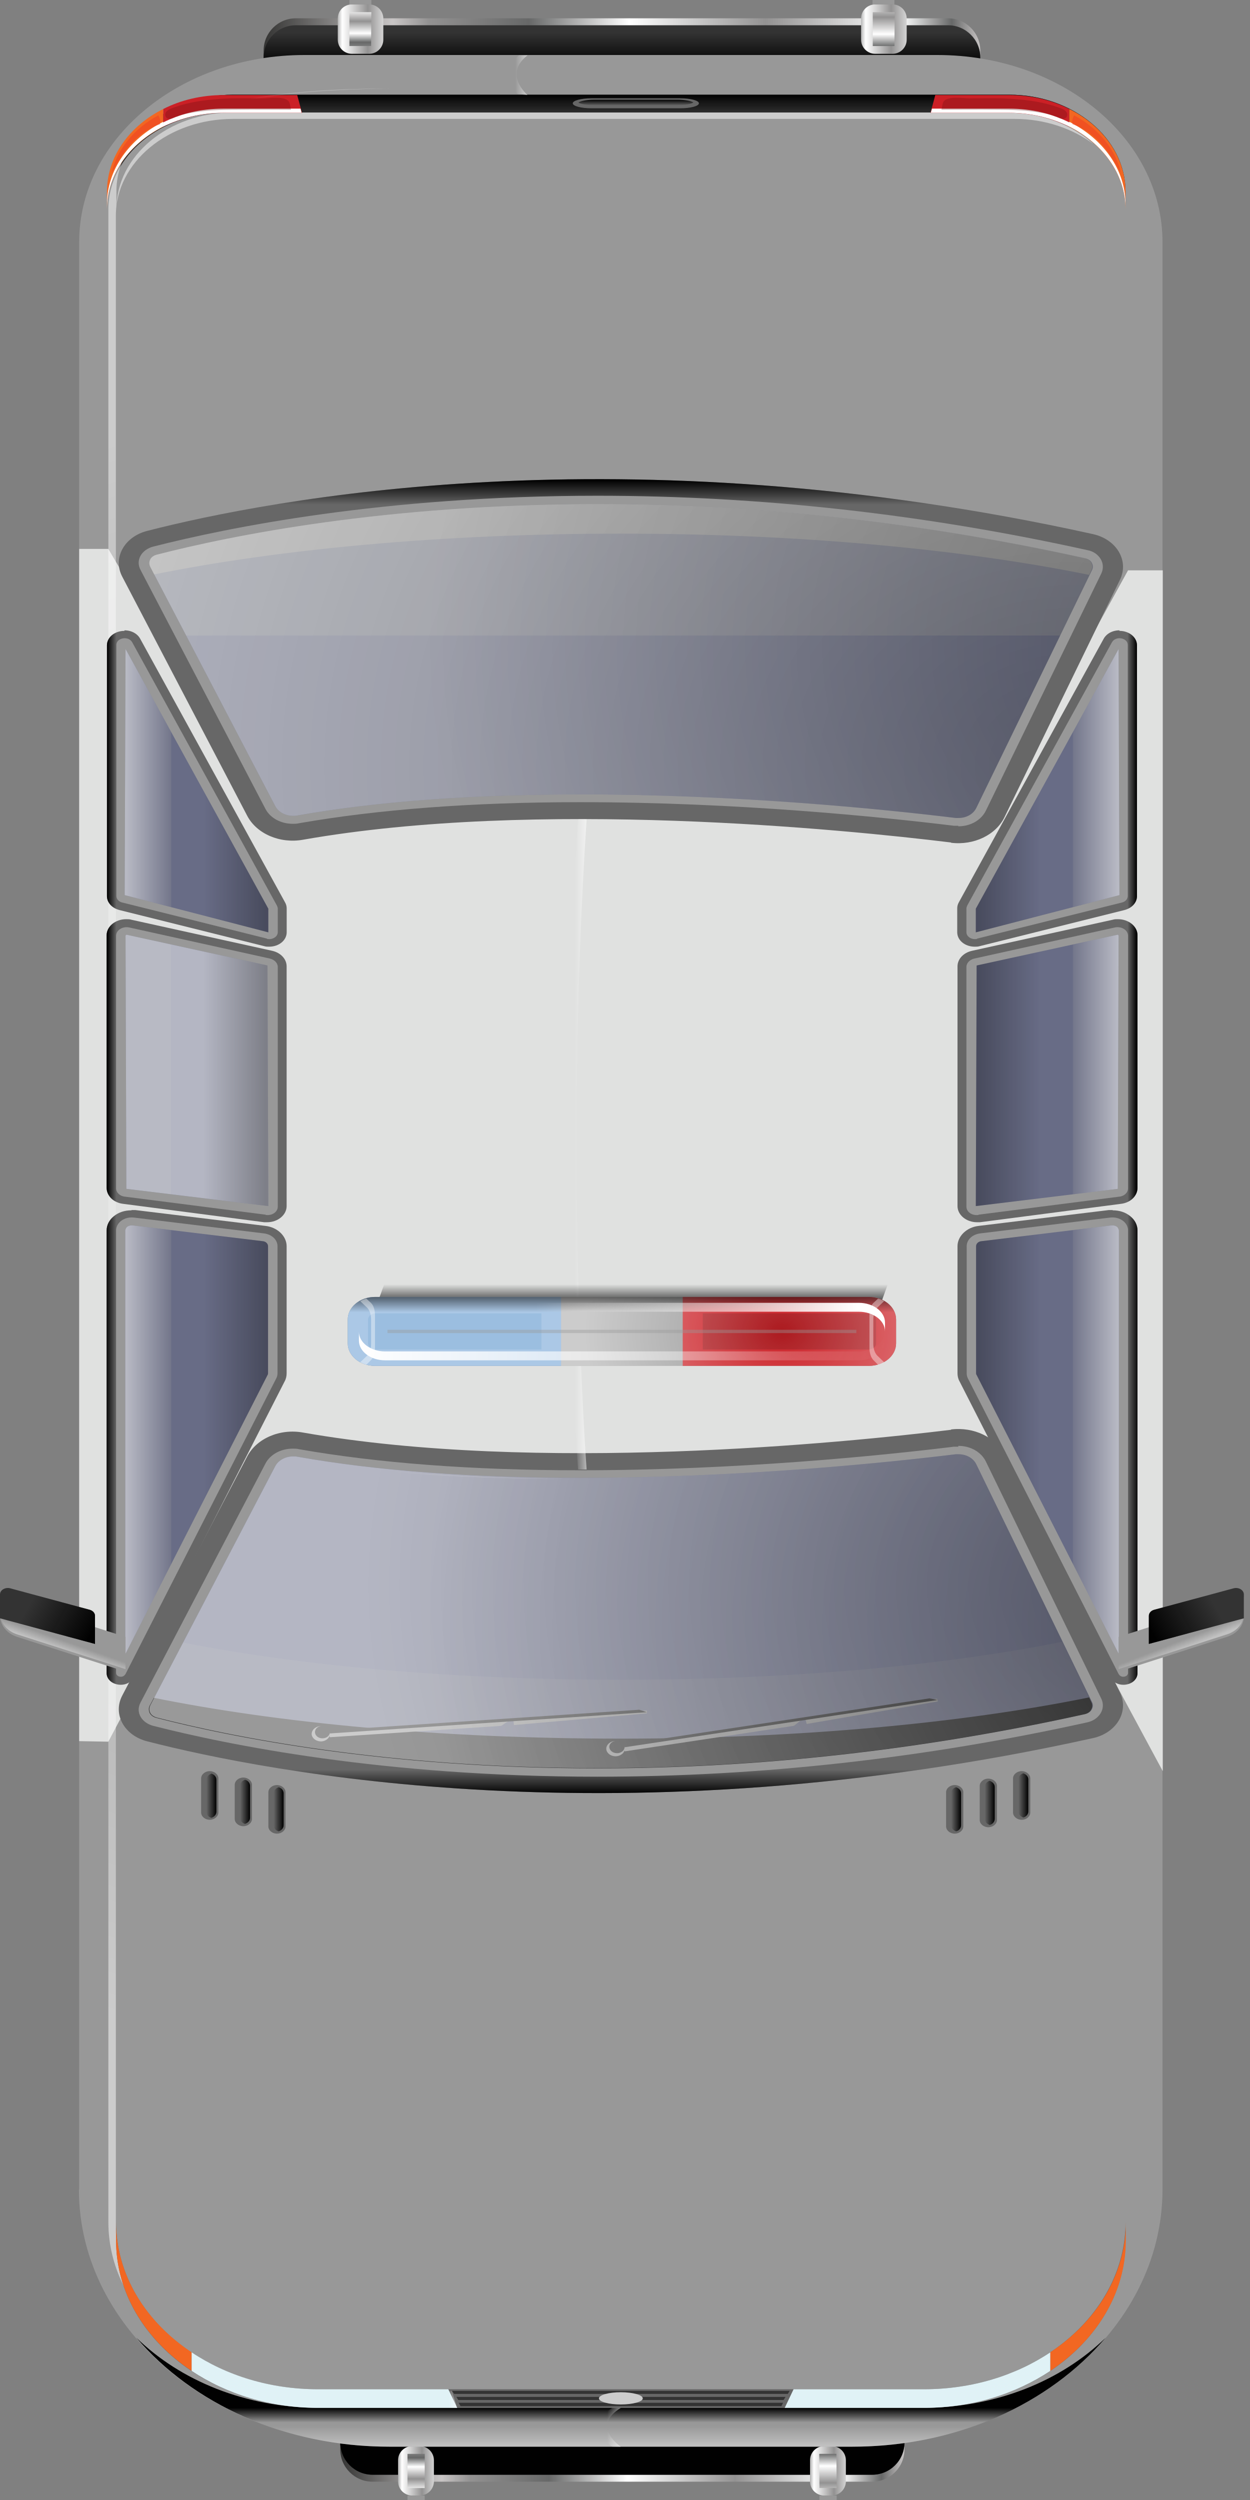 <svg width="23" height="46" viewBox="0 0 23 46" fill="none" xmlns="http://www.w3.org/2000/svg">
<rect x="0" y="0" width="23" height="46" fill="#808080" stroke="none"/>
<g clip-path="url(#clip0_3278_35655)">
<path d="M18.042 1.114H4.851V0.93C4.851 0.603 5.116 0.337 5.443 0.337H17.444C17.771 0.337 18.037 0.603 18.037 0.93V1.114H18.042Z" fill="url(#paint0_linear_3278_35655)"/>
<path d="M18.042 1.242H4.851V1.058C4.851 0.731 5.116 0.465 5.443 0.465H17.444C17.771 0.465 18.037 0.731 18.037 1.058V1.242H18.042Z" fill="#333333"/>
<path d="M18.042 1.242H4.851V1.058C4.851 0.731 5.116 0.465 5.443 0.465H17.444C17.771 0.465 18.037 0.731 18.037 1.058V1.242H18.042Z" fill="url(#paint1_linear_3278_35655)"/>
<path d="M16.105 0.99H16.422C16.566 0.99 16.683 0.874 16.683 0.73V0.341C16.683 0.197 16.566 0.081 16.422 0.081H16.105C15.961 0.081 15.844 0.197 15.844 0.341V0.73C15.844 0.874 15.961 0.99 16.105 0.99Z" fill="url(#paint2_linear_3278_35655)"/>
<path d="M16.458 0.847L16.463 0.224H16.059V0.847H16.458Z" fill="url(#paint3_linear_3278_35655)"/>
<path d="M6.476 0.99H6.792C6.936 0.99 7.053 0.874 7.053 0.73V0.341C7.053 0.197 6.936 0.081 6.792 0.081H6.476C6.332 0.081 6.215 0.197 6.215 0.341V0.73C6.215 0.874 6.332 0.99 6.476 0.99Z" fill="url(#paint4_linear_3278_35655)"/>
<path d="M6.828 0.847L6.833 0.224H6.429V0.847H6.828Z" fill="url(#paint5_linear_3278_35655)"/>
<path d="M16.054 0.082H16.457V6.10352e-05H16.054V0.082Z" fill="#989898"/>
<path d="M6.429 0.082H6.833V6.10352e-05H6.429V0.082Z" fill="#989898"/>
<path d="M16.044 45.663H6.854C6.527 45.663 6.261 45.397 6.261 45.07V44.886H16.642V45.07C16.642 45.397 16.376 45.663 16.049 45.663H16.044Z" fill="url(#paint6_linear_3278_35655)"/>
<path d="M16.044 45.535H6.854C6.527 45.535 6.261 45.269 6.261 44.942V44.758H16.642V44.942C16.642 45.269 16.376 45.535 16.049 45.535H16.044Z" fill="#333333"/>
<path d="M16.044 45.535H6.854C6.527 45.535 6.261 45.269 6.261 44.942V44.758H16.642V44.942C16.642 45.269 16.376 45.535 16.049 45.535H16.044Z" fill="url(#paint7_linear_3278_35655)"/>
<path d="M15.165 45.918H15.303C15.447 45.918 15.564 45.801 15.564 45.657V45.269C15.564 45.125 15.447 45.008 15.303 45.008H15.165C15.021 45.008 14.904 45.125 14.904 45.269V45.657C14.904 45.801 15.021 45.918 15.165 45.918Z" fill="url(#paint8_linear_3278_35655)"/>
<path d="M15.39 45.151L15.395 45.78H15.078L15.073 45.157L15.078 45.151H15.39Z" fill="url(#paint9_linear_3278_35655)"/>
<path d="M7.585 45.918H7.723C7.867 45.918 7.984 45.801 7.984 45.657V45.269C7.984 45.125 7.867 45.008 7.723 45.008H7.585C7.441 45.008 7.324 45.125 7.324 45.269V45.657C7.324 45.801 7.441 45.918 7.585 45.918Z" fill="url(#paint10_linear_3278_35655)"/>
<path d="M7.815 45.151V45.78H7.498V45.157V45.151H7.815Z" fill="url(#paint11_linear_3278_35655)"/>
<path d="M15.078 46H15.395V45.918H15.078V46Z" fill="#989898"/>
<path d="M7.498 46H7.815V45.918H7.498V46Z" fill="#989898"/>
<path d="M7.197 23.904H15.701C15.957 23.904 16.167 24.078 16.167 24.293V24.707C16.167 24.922 15.957 25.095 15.701 25.095H7.197C6.936 25.095 6.731 24.922 6.731 24.707V24.293C6.731 24.078 6.941 23.904 7.197 23.904Z" fill="#989898"/>
<path d="M1.457 40.286V4.452C1.457 2.551 3.312 1.012 5.602 1.012H17.245C19.535 1.012 21.39 2.551 21.39 4.452V40.286C21.39 42.903 18.834 45.019 15.681 45.019H7.161C4.007 45.019 1.452 42.898 1.452 40.286H1.457Z" fill="#989898"/>
<path d="M16.99 44.303H5.863C4.518 44.303 3.317 43.802 2.51 43.015C3.542 44.227 5.244 45.019 7.166 45.019H15.686C17.613 45.019 19.31 44.227 20.343 43.015C19.535 43.802 18.334 44.303 16.99 44.303Z" fill="url(#paint12_linear_3278_35655)"/>
<path opacity="0.4" d="M16.99 44.303H5.863C4.518 44.303 3.317 43.802 2.51 43.015C3.542 44.227 5.244 45.019 7.166 45.019H15.686C17.613 45.019 19.31 44.227 20.343 43.015C19.535 43.802 18.334 44.303 16.99 44.303Z" fill="url(#paint13_linear_3278_35655)"/>
<path d="M20.71 3.849V40.884C20.71 42.581 19.049 43.961 17.005 43.961H5.842C3.797 43.961 2.136 42.586 2.136 40.884V3.849C2.136 2.868 3.097 2.07 4.278 2.07H18.563C19.749 2.07 20.705 2.868 20.705 3.849H20.71Z" fill="#989898"/>
<path d="M18.139 15.247L20.756 10.494H21.395V32.589L18.216 26.686L10.304 26.972L4.84 26.666L1.993 32.047L1.457 32.037V10.1H1.993L4.999 15.196C4.999 15.196 9.967 14.818 11.352 14.869C12.737 14.92 17.787 15.488 17.787 15.488L18.139 15.237V15.247Z" fill="#E0E1E0"/>
<path d="M4.283 2.07H18.569C19.755 2.07 20.71 2.867 20.71 3.849V3.522C20.71 2.54 19.749 1.743 18.569 1.743H4.283C3.097 1.743 2.142 2.54 2.142 3.522V3.849C2.142 2.867 3.102 2.07 4.283 2.07Z" fill="#333333"/>
<path d="M4.283 2.07H18.569C19.755 2.07 20.71 2.867 20.71 3.849V3.522C20.71 2.54 19.749 1.743 18.569 1.743H4.283C3.097 1.743 2.142 2.54 2.142 3.522V3.849C2.142 2.867 3.102 2.07 4.283 2.07Z" fill="url(#paint14_linear_3278_35655)"/>
<path opacity="0.5" d="M18.666 2.188H4.289C3.098 2.188 2.132 2.985 2.132 3.967V41.002C2.132 41.819 2.525 42.566 3.159 43.118C2.443 42.556 1.994 41.768 1.994 40.889V3.849C1.994 2.868 2.96 2.07 4.151 2.07H18.528C19.162 2.07 19.724 2.295 20.123 2.653C19.739 2.367 19.228 2.188 18.671 2.188H18.666Z" fill="url(#paint15_radial_3278_35655)"/>
<path d="M5.842 44.304H17.005C19.049 44.304 20.71 42.929 20.71 41.227V40.885C20.71 42.582 19.049 43.962 17.005 43.962H5.842C3.797 43.962 2.136 42.587 2.136 40.885V41.227C2.136 42.924 3.797 44.304 5.842 44.304Z" fill="#676767"/>
<path d="M19.325 43.282V43.624C20.168 43.062 20.715 42.198 20.715 41.227V40.885C20.715 41.856 20.173 42.72 19.325 43.282Z" fill="#F26722"/>
<path d="M19.325 43.283C18.691 43.707 17.884 43.962 17.005 43.962H14.602L14.439 44.305H17.005C17.884 44.305 18.686 44.049 19.325 43.625V43.283Z" fill="#E0F2F6"/>
<path d="M3.526 43.282V43.624C2.683 43.062 2.136 42.198 2.136 41.227V40.885C2.136 41.856 2.678 42.72 3.526 43.282Z" fill="#F26722"/>
<path d="M3.526 43.283C4.16 43.707 4.968 43.962 5.847 43.962H8.249L8.413 44.305H5.847C4.968 44.305 4.165 44.049 3.526 43.625V43.283Z" fill="#E0F2F6"/>
<path d="M8.438 44.211H14.408L14.378 44.273H8.474L8.438 44.211Z" fill="#333333"/>
<path d="M8.397 44.103H14.454L14.418 44.16H8.433L8.397 44.103Z" fill="#333333"/>
<path d="M8.315 43.992H14.53L14.495 44.048H8.356L8.315 43.992Z" fill="#333333"/>
<path d="M11.423 44.242C11.646 44.242 11.827 44.192 11.827 44.13C11.827 44.068 11.646 44.017 11.423 44.017C11.2 44.017 11.02 44.068 11.02 44.13C11.02 44.192 11.2 44.242 11.423 44.242Z" fill="#CCCCCC"/>
<path d="M17.5 26.308C15.533 26.548 9.875 27.115 5.576 26.359C5.152 26.282 4.723 26.466 4.549 26.798L2.249 31.199C2.07 31.541 2.285 31.935 2.714 32.042C4.901 32.604 11.454 33.898 20.112 31.981C20.547 31.884 20.777 31.49 20.608 31.143L18.482 26.773C18.323 26.445 17.919 26.251 17.5 26.302V26.308Z" fill="#676767"/>
<path d="M17.5 26.308C15.533 26.548 9.875 27.115 5.576 26.359C5.152 26.282 4.723 26.466 4.549 26.798L2.249 31.199C2.07 31.541 2.285 31.935 2.714 32.042C4.901 32.604 11.454 33.898 20.112 31.981C20.547 31.884 20.777 31.49 20.608 31.143L18.482 26.773C18.323 26.445 17.919 26.251 17.5 26.302V26.308Z" fill="url(#paint16_linear_3278_35655)"/>
<path d="M17.633 26.604C17.858 26.604 18.052 26.716 18.139 26.89L20.266 31.26C20.306 31.347 20.301 31.444 20.25 31.526C20.199 31.608 20.117 31.664 20.015 31.689C17.01 32.354 13.979 32.691 10.994 32.691C7.048 32.691 4.181 32.103 2.821 31.756C2.719 31.73 2.632 31.669 2.586 31.587C2.54 31.505 2.54 31.413 2.586 31.326L4.886 26.926C4.973 26.762 5.167 26.655 5.387 26.655C5.423 26.655 5.464 26.655 5.5 26.665C6.956 26.921 8.694 27.053 10.672 27.053C13.555 27.053 16.218 26.783 17.552 26.619C17.577 26.619 17.603 26.619 17.633 26.619V26.604Z" fill="#989898"/>
<path d="M17.634 26.758C17.782 26.758 17.91 26.829 17.966 26.947L20.092 31.317C20.123 31.378 20.102 31.429 20.087 31.455C20.072 31.485 20.036 31.521 19.969 31.536C16.979 32.196 13.964 32.533 10.999 32.533C7.079 32.533 4.232 31.95 2.883 31.603C2.811 31.582 2.775 31.541 2.765 31.516C2.75 31.49 2.735 31.439 2.765 31.378L5.065 26.977C5.121 26.87 5.249 26.798 5.392 26.798C5.418 26.798 5.443 26.798 5.469 26.803C6.936 27.064 8.689 27.192 10.682 27.192C13.575 27.192 16.253 26.921 17.587 26.758C17.603 26.758 17.623 26.758 17.639 26.758H17.634Z" fill="#686C86"/>
<path opacity="0.2" d="M19.555 30.207C17.398 30.642 14.551 30.908 11.428 30.908C8.305 30.908 5.515 30.647 3.368 30.223L2.76 31.383C2.729 31.444 2.75 31.495 2.76 31.521C2.775 31.547 2.806 31.587 2.877 31.608C4.227 31.956 7.074 32.538 10.994 32.538C13.958 32.538 16.979 32.201 19.964 31.541C20.03 31.526 20.066 31.49 20.081 31.46C20.097 31.434 20.117 31.383 20.087 31.322L19.545 30.213L19.555 30.207Z" fill="#989898"/>
<path d="M20.051 31.23C17.746 31.7 14.725 31.991 11.423 31.991C8.122 31.991 5.137 31.705 2.832 31.24L2.755 31.383C2.724 31.444 2.745 31.495 2.755 31.521C2.77 31.547 2.801 31.587 2.873 31.608C4.222 31.956 7.069 32.538 10.989 32.538C13.953 32.538 16.974 32.201 19.959 31.541C20.025 31.526 20.061 31.49 20.076 31.46C20.092 31.434 20.112 31.383 20.082 31.322L20.041 31.235L20.051 31.23Z" fill="#333333"/>
<path d="M17.255 31.307L14.843 31.721L14.817 31.624L17.245 31.256L17.255 31.307Z" fill="#989898"/>
<path d="M11.475 32.128L14.771 31.627L14.608 31.755L11.495 32.225L11.475 32.128Z" fill="#989898"/>
<path d="M17.102 31.25L11.347 32.118L11.357 32.17L17.25 31.28L17.102 31.25Z" fill="#333333"/>
<path d="M11.495 32.15C11.51 32.226 11.449 32.298 11.357 32.313C11.265 32.328 11.178 32.277 11.158 32.201C11.142 32.124 11.204 32.052 11.296 32.037C11.388 32.022 11.475 32.073 11.495 32.15Z" fill="#989898"/>
<path d="M11.49 32.124C11.505 32.185 11.454 32.246 11.377 32.257C11.3 32.267 11.229 32.226 11.214 32.165C11.198 32.103 11.249 32.042 11.326 32.032C11.403 32.022 11.474 32.062 11.49 32.124Z" fill="#333333"/>
<path d="M11.904 31.526L9.456 31.741L9.446 31.639L11.904 31.475V31.526Z" fill="#989898"/>
<path d="M6.057 31.868L9.395 31.643L9.221 31.756L6.067 31.965L6.057 31.868Z" fill="#989898"/>
<path d="M11.761 31.459L5.929 31.848L5.934 31.904L11.904 31.505L11.761 31.459Z" fill="#333333"/>
<path d="M6.072 31.889C6.077 31.966 6.011 32.032 5.919 32.042C5.827 32.047 5.745 31.991 5.735 31.915C5.73 31.838 5.796 31.771 5.888 31.761C5.98 31.756 6.062 31.812 6.072 31.889Z" fill="#989898"/>
<path d="M6.072 31.862C6.077 31.923 6.021 31.98 5.944 31.985C5.868 31.99 5.801 31.944 5.796 31.877C5.791 31.816 5.847 31.76 5.924 31.755C6.001 31.755 6.067 31.796 6.072 31.862Z" fill="#333333"/>
<path opacity="0.5" d="M17.634 26.758C17.782 26.758 17.91 26.829 17.966 26.947L20.092 31.317C20.123 31.378 20.102 31.429 20.087 31.455C20.072 31.485 20.036 31.521 19.969 31.536C16.979 32.196 13.964 32.533 10.999 32.533C7.079 32.533 4.232 31.95 2.883 31.603C2.811 31.582 2.775 31.541 2.765 31.516C2.75 31.49 2.735 31.439 2.765 31.378L5.065 26.977C5.121 26.87 5.249 26.798 5.392 26.798C5.418 26.798 5.443 26.798 5.469 26.803C6.936 27.064 8.689 27.192 10.682 27.192C13.575 27.192 16.253 26.921 17.587 26.758C17.603 26.758 17.623 26.758 17.639 26.758H17.634Z" fill="url(#paint17_radial_3278_35655)"/>
<path style="mix-blend-mode:overlay" opacity="0.3" d="M17.634 26.758C17.782 26.758 17.91 26.829 17.966 26.947L20.092 31.317C20.123 31.378 20.102 31.429 20.087 31.455C20.072 31.485 20.036 31.521 19.969 31.536C16.979 32.196 13.964 32.533 10.999 32.533C7.079 32.533 4.232 31.95 2.883 31.603C2.811 31.582 2.775 31.541 2.765 31.516C2.75 31.49 2.735 31.439 2.765 31.378L5.065 26.977C5.121 26.87 5.249 26.798 5.392 26.798C5.418 26.798 5.443 26.798 5.469 26.803C6.936 27.064 8.689 27.192 10.682 27.192C13.575 27.192 16.253 26.921 17.587 26.758C17.603 26.758 17.623 26.758 17.639 26.758H17.634Z" fill="url(#paint18_radial_3278_35655)"/>
<path d="M17.5 15.502C15.533 15.261 9.875 14.694 5.576 15.451C5.152 15.527 4.723 15.343 4.549 15.011L2.249 10.61C2.07 10.268 2.285 9.874 2.714 9.767C4.901 9.205 11.454 7.912 20.112 9.828C20.547 9.925 20.777 10.319 20.608 10.667L18.482 15.037C18.323 15.364 17.919 15.558 17.5 15.507V15.502Z" fill="#676767"/>
<path d="M17.5 15.502C15.533 15.261 9.875 14.694 5.576 15.451C5.152 15.527 4.723 15.343 4.549 15.011L2.249 10.61C2.07 10.268 2.285 9.874 2.714 9.767C4.901 9.205 11.454 7.912 20.112 9.828C20.547 9.925 20.777 10.319 20.608 10.667L18.482 15.037C18.323 15.364 17.919 15.558 17.5 15.507V15.502Z" fill="url(#paint19_linear_3278_35655)"/>
<path d="M17.633 15.204C17.858 15.204 18.052 15.092 18.139 14.918L20.266 10.548C20.306 10.461 20.301 10.364 20.25 10.282C20.199 10.201 20.117 10.144 20.015 10.124C17.01 9.459 13.979 9.122 10.994 9.122C7.048 9.122 4.181 9.71 2.821 10.057C2.719 10.083 2.632 10.144 2.586 10.226C2.54 10.308 2.54 10.4 2.586 10.487L4.886 14.887C4.973 15.051 5.167 15.158 5.387 15.158C5.423 15.158 5.464 15.158 5.5 15.148C6.956 14.893 8.694 14.76 10.672 14.76C13.555 14.76 16.218 15.031 17.552 15.194C17.577 15.194 17.603 15.194 17.633 15.194V15.204Z" fill="#989898"/>
<path d="M17.634 15.051C17.782 15.051 17.91 14.98 17.966 14.862L20.092 10.492C20.123 10.431 20.102 10.38 20.087 10.354C20.072 10.324 20.036 10.288 19.969 10.273C16.979 9.613 13.964 9.276 10.999 9.276C7.079 9.276 4.232 9.859 2.883 10.206C2.811 10.226 2.775 10.267 2.765 10.293C2.75 10.319 2.735 10.37 2.765 10.431L5.065 14.832C5.121 14.939 5.249 15.011 5.392 15.011C5.418 15.011 5.443 15.011 5.469 15.005C6.936 14.745 8.689 14.617 10.682 14.617C13.575 14.617 16.253 14.888 17.587 15.051C17.603 15.051 17.623 15.051 17.639 15.051H17.634Z" fill="#686C86"/>
<path opacity="0.4" d="M20.092 10.492C20.123 10.431 20.102 10.38 20.087 10.354C20.072 10.324 20.036 10.288 19.969 10.273C16.979 9.613 13.964 9.276 10.999 9.276C7.079 9.276 4.232 9.859 2.883 10.206C2.811 10.226 2.775 10.267 2.765 10.293C2.75 10.319 2.735 10.37 2.765 10.431L3.425 11.693H19.52L20.102 10.497L20.092 10.492Z" fill="#989898"/>
<path d="M20.051 10.58C17.746 10.11 14.725 9.819 11.423 9.819C8.122 9.819 5.137 10.105 2.832 10.57L2.755 10.427C2.724 10.366 2.745 10.315 2.755 10.289C2.77 10.263 2.801 10.223 2.873 10.202C4.222 9.855 7.069 9.272 10.989 9.272C13.953 9.272 16.974 9.609 19.959 10.268C20.025 10.284 20.061 10.32 20.076 10.35C20.092 10.376 20.112 10.427 20.082 10.488L20.041 10.575L20.051 10.58Z" fill="#989898"/>
<path opacity="0.5" d="M17.634 15.051C17.782 15.051 17.91 14.98 17.966 14.862L20.092 10.492C20.123 10.431 20.102 10.38 20.087 10.354C20.072 10.324 20.036 10.288 19.969 10.273C16.979 9.613 13.964 9.276 10.999 9.276C7.079 9.276 4.232 9.859 2.883 10.206C2.811 10.226 2.775 10.267 2.765 10.293C2.75 10.319 2.735 10.37 2.765 10.431L5.065 14.832C5.121 14.939 5.249 15.011 5.392 15.011C5.418 15.011 5.443 15.011 5.469 15.005C6.936 14.745 8.689 14.617 10.682 14.617C13.575 14.617 16.253 14.888 17.587 15.051C17.603 15.051 17.623 15.051 17.639 15.051H17.634Z" fill="url(#paint20_radial_3278_35655)"/>
<path style="mix-blend-mode:overlay" opacity="0.3" d="M17.634 15.051C17.782 15.051 17.91 14.98 17.966 14.862L20.092 10.492C20.123 10.431 20.102 10.38 20.087 10.354C20.072 10.324 20.036 10.288 19.969 10.273C16.979 9.613 13.964 9.276 10.999 9.276C7.079 9.276 4.232 9.859 2.883 10.206C2.811 10.226 2.775 10.267 2.765 10.293C2.75 10.319 2.735 10.37 2.765 10.431L5.065 14.832C5.121 14.939 5.249 15.011 5.392 15.011C5.418 15.011 5.443 15.011 5.469 15.005C6.936 14.745 8.689 14.617 10.682 14.617C13.575 14.617 16.253 14.888 17.587 15.051C17.603 15.051 17.623 15.051 17.639 15.051H17.634Z" fill="url(#paint21_radial_3278_35655)"/>
<path d="M2.422 22.265C2.422 22.265 2.468 22.265 2.489 22.265L4.886 22.557C5.106 22.582 5.274 22.746 5.274 22.93V25.265C5.274 25.317 5.264 25.368 5.239 25.414L2.458 30.867C2.417 30.949 2.325 31 2.223 31C2.08 31 1.962 30.908 1.962 30.785V22.643C1.962 22.541 2.008 22.449 2.095 22.378C2.182 22.306 2.295 22.27 2.417 22.27L2.422 22.265Z" fill="#676767"/>
<path d="M2.422 22.265C2.422 22.265 2.468 22.265 2.489 22.265L4.886 22.557C5.106 22.582 5.274 22.746 5.274 22.93V25.265C5.274 25.317 5.264 25.368 5.239 25.414L2.458 30.867C2.417 30.949 2.325 31 2.223 31C2.08 31 1.962 30.908 1.962 30.785V22.643C1.962 22.541 2.008 22.449 2.095 22.378C2.182 22.306 2.295 22.27 2.417 22.27L2.422 22.265Z" fill="url(#paint22_linear_3278_35655)"/>
<path d="M2.305 30.811L5.085 25.358C5.101 25.327 5.106 25.296 5.106 25.266V22.93C5.106 22.812 5.004 22.715 4.86 22.695L2.463 22.403C2.29 22.383 2.136 22.495 2.136 22.639V30.78C2.136 30.857 2.264 30.883 2.305 30.806V30.811Z" fill="#989898"/>
<path d="M2.438 22.547L4.835 22.838C4.891 22.843 4.932 22.884 4.932 22.93V25.266C4.932 25.266 4.932 25.291 4.922 25.302L2.305 30.438V22.639C2.305 22.639 2.315 22.588 2.341 22.572C2.361 22.557 2.392 22.547 2.423 22.547H2.438Z" fill="#686C86"/>
<path opacity="0.2" d="M3.148 22.634L2.443 22.547H2.428C2.397 22.547 2.371 22.557 2.346 22.572C2.325 22.593 2.31 22.613 2.31 22.639V30.438L3.148 28.793V22.629V22.634Z" fill="#989898"/>
<path opacity="0.5" d="M2.438 22.547L4.835 22.838C4.891 22.843 4.932 22.884 4.932 22.93V25.266C4.932 25.266 4.932 25.291 4.922 25.302L2.305 30.438V22.639C2.305 22.639 2.315 22.588 2.341 22.572C2.361 22.557 2.392 22.547 2.423 22.547H2.438Z" fill="url(#paint23_linear_3278_35655)"/>
<path style="mix-blend-mode:overlay" opacity="0.3" d="M2.438 22.547L4.835 22.838C4.891 22.843 4.932 22.884 4.932 22.93V25.266C4.932 25.266 4.932 25.291 4.922 25.302L2.305 30.438V22.639C2.305 22.639 2.315 22.588 2.341 22.572C2.361 22.557 2.392 22.547 2.423 22.547H2.438Z" fill="url(#paint24_linear_3278_35655)"/>
<path d="M2.325 16.913C2.356 16.913 2.387 16.913 2.417 16.923L5.009 17.495C5.167 17.531 5.274 17.648 5.274 17.781V22.192C5.274 22.356 5.111 22.489 4.917 22.489H4.86L2.269 22.151C2.09 22.131 1.962 22.003 1.962 21.855V17.209C1.962 17.045 2.126 16.913 2.32 16.913H2.325Z" fill="#676767"/>
<path d="M2.325 16.913C2.356 16.913 2.387 16.913 2.417 16.923L5.009 17.495C5.167 17.531 5.274 17.648 5.274 17.781V22.192C5.274 22.356 5.111 22.489 4.917 22.489H4.86L2.269 22.151C2.09 22.131 1.962 22.003 1.962 21.855V17.209C1.962 17.045 2.126 16.913 2.32 16.913H2.325Z" fill="url(#paint25_linear_3278_35655)"/>
<path d="M4.886 22.35L2.295 22.018C2.203 22.008 2.136 21.941 2.136 21.865V17.219C2.136 17.116 2.254 17.04 2.376 17.065L4.968 17.638C5.05 17.658 5.111 17.72 5.111 17.791V22.202C5.111 22.299 5.009 22.371 4.891 22.355L4.886 22.35Z" fill="#989898"/>
<path d="M4.922 17.765L4.937 22.192L2.325 21.875L2.31 17.213L2.325 17.198L4.922 17.765Z" fill="#686C86"/>
<path opacity="0.2" d="M3.148 21.977V17.377C2.693 17.275 2.33 17.198 2.33 17.198L2.31 17.213L2.325 21.875L3.148 21.977Z" fill="#989898"/>
<path opacity="0.5" d="M4.922 17.765L4.937 22.192L2.325 21.875L2.31 17.213L2.325 17.198L4.922 17.765Z" fill="url(#paint26_linear_3278_35655)"/>
<path style="mix-blend-mode:overlay" opacity="0.3" d="M4.922 17.765L4.937 22.192L2.325 21.875L2.31 17.213L2.325 17.198L4.922 17.765Z" fill="url(#paint27_linear_3278_35655)"/>
<path d="M2.29 11.598C2.418 11.598 2.53 11.659 2.581 11.756L5.244 16.602C5.264 16.637 5.275 16.673 5.275 16.714V17.154C5.275 17.302 5.132 17.419 4.953 17.419C4.922 17.419 4.891 17.419 4.861 17.409L2.198 16.745C2.06 16.709 1.968 16.607 1.968 16.489V11.874C1.968 11.726 2.111 11.608 2.29 11.608V11.598Z" fill="#676767"/>
<path d="M2.29 11.598C2.418 11.598 2.53 11.659 2.581 11.756L5.244 16.602C5.264 16.637 5.275 16.673 5.275 16.714V17.154C5.275 17.302 5.132 17.419 4.953 17.419C4.922 17.419 4.891 17.419 4.861 17.409L2.198 16.745C2.06 16.709 1.968 16.607 1.968 16.489V11.874C1.968 11.726 2.111 11.608 2.29 11.608V11.598Z" fill="url(#paint28_linear_3278_35655)"/>
<path d="M4.911 17.27L2.248 16.606C2.182 16.591 2.141 16.54 2.141 16.483V11.868C2.141 11.735 2.361 11.694 2.432 11.817L5.095 16.662C5.095 16.662 5.111 16.698 5.111 16.713V17.153C5.111 17.235 5.014 17.296 4.916 17.276L4.911 17.27Z" fill="#989898"/>
<path d="M4.937 16.72V17.155L2.294 16.47L2.31 11.941L4.937 16.72Z" fill="#686C86"/>
<path opacity="0.2" d="M3.148 13.464L2.31 11.941L2.294 16.47L3.148 16.689V13.464Z" fill="#989898"/>
<path opacity="0.5" d="M4.937 16.72V17.155L2.294 16.47L2.31 11.941L4.937 16.72Z" fill="url(#paint29_linear_3278_35655)"/>
<path style="mix-blend-mode:overlay" opacity="0.3" d="M4.937 16.72V17.155L2.294 16.47L2.31 11.941L4.937 16.72Z" fill="url(#paint30_linear_3278_35655)"/>
<path d="M20.47 22.265C20.47 22.265 20.424 22.265 20.403 22.265L18.006 22.557C17.786 22.582 17.618 22.746 17.618 22.93V25.265C17.618 25.317 17.628 25.368 17.654 25.414L20.434 30.867C20.475 30.949 20.567 31 20.669 31C20.812 31 20.93 30.908 20.93 30.785V22.643C20.93 22.541 20.884 22.449 20.797 22.378C20.71 22.306 20.598 22.27 20.475 22.27L20.47 22.265Z" fill="#676767"/>
<path d="M20.47 22.265C20.47 22.265 20.424 22.265 20.403 22.265L18.006 22.557C17.786 22.582 17.618 22.746 17.618 22.93V25.265C17.618 25.317 17.628 25.368 17.654 25.414L20.434 30.867C20.475 30.949 20.567 31 20.669 31C20.812 31 20.93 30.908 20.93 30.785V22.643C20.93 22.541 20.884 22.449 20.797 22.378C20.71 22.306 20.598 22.27 20.475 22.27L20.47 22.265Z" fill="url(#paint31_linear_3278_35655)"/>
<path d="M20.587 30.811L17.807 25.358C17.792 25.327 17.787 25.296 17.787 25.266V22.93C17.787 22.812 17.889 22.715 18.032 22.695L20.429 22.403C20.603 22.383 20.756 22.495 20.756 22.639V30.78C20.756 30.857 20.628 30.883 20.587 30.806V30.811Z" fill="#989898"/>
<path d="M20.455 22.547L18.058 22.838C18.001 22.843 17.96 22.884 17.96 22.93V25.266C17.96 25.266 17.96 25.291 17.971 25.302L20.588 30.438V22.639C20.588 22.639 20.577 22.588 20.552 22.572C20.531 22.557 20.501 22.547 20.47 22.547H20.455Z" fill="#686C86"/>
<path opacity="0.2" d="M19.744 22.634L20.45 22.547H20.465C20.495 22.547 20.521 22.557 20.547 22.572C20.567 22.593 20.582 22.613 20.582 22.639V30.438L19.744 28.793V22.629V22.634Z" fill="#989898"/>
<path opacity="0.5" d="M20.455 22.547L18.058 22.838C18.001 22.843 17.96 22.884 17.96 22.93V25.266C17.96 25.266 17.96 25.291 17.971 25.302L20.588 30.438V22.639C20.588 22.639 20.577 22.588 20.552 22.572C20.531 22.557 20.501 22.547 20.47 22.547H20.455Z" fill="url(#paint32_linear_3278_35655)"/>
<path style="mix-blend-mode:overlay" opacity="0.3" d="M20.455 22.547L18.058 22.838C18.001 22.843 17.96 22.884 17.96 22.93V25.266C17.96 25.266 17.96 25.291 17.971 25.302L20.588 30.438V22.639C20.588 22.639 20.577 22.588 20.552 22.572C20.531 22.557 20.501 22.547 20.47 22.547H20.455Z" fill="url(#paint33_linear_3278_35655)"/>
<path d="M20.567 16.913C20.536 16.913 20.506 16.913 20.475 16.923L17.884 17.495C17.725 17.531 17.618 17.648 17.618 17.781V22.192C17.618 22.356 17.781 22.489 17.976 22.489H18.032L20.623 22.151C20.802 22.131 20.93 22.003 20.93 21.855V17.209C20.93 17.045 20.766 16.913 20.572 16.913H20.567Z" fill="#676767"/>
<path d="M20.567 16.913C20.536 16.913 20.506 16.913 20.475 16.923L17.884 17.495C17.725 17.531 17.618 17.648 17.618 17.781V22.192C17.618 22.356 17.781 22.489 17.976 22.489H18.032L20.623 22.151C20.802 22.131 20.93 22.003 20.93 21.855V17.209C20.93 17.045 20.766 16.913 20.572 16.913H20.567Z" fill="url(#paint34_linear_3278_35655)"/>
<path d="M18.007 22.35L20.598 22.018C20.69 22.008 20.756 21.941 20.756 21.865V17.219C20.756 17.116 20.639 17.04 20.516 17.065L17.925 17.638C17.843 17.658 17.782 17.72 17.782 17.791V22.202C17.782 22.299 17.884 22.371 18.002 22.355L18.007 22.35Z" fill="#989898"/>
<path d="M17.97 17.765L17.955 22.192L20.567 21.875L20.582 17.213L20.567 17.198L17.97 17.765Z" fill="#686C86"/>
<path opacity="0.2" d="M19.744 21.977V17.377C20.199 17.275 20.562 17.198 20.562 17.198L20.582 17.213L20.567 21.875L19.744 21.977Z" fill="#989898"/>
<path opacity="0.5" d="M17.97 17.765L17.955 22.192L20.567 21.875L20.582 17.213L20.567 17.198L17.97 17.765Z" fill="url(#paint35_linear_3278_35655)"/>
<path style="mix-blend-mode:overlay" opacity="0.3" d="M17.97 17.765L17.955 22.192L20.567 21.875L20.582 17.213L20.567 17.198L17.97 17.765Z" fill="url(#paint36_linear_3278_35655)"/>
<path d="M20.598 11.598C20.47 11.598 20.358 11.659 20.306 11.756L17.643 16.602C17.623 16.637 17.613 16.673 17.613 16.714V17.154C17.613 17.302 17.756 17.419 17.935 17.419C17.965 17.419 17.996 17.419 18.027 17.409L20.69 16.745C20.828 16.709 20.92 16.607 20.92 16.489V11.874C20.92 11.726 20.777 11.608 20.598 11.608V11.598Z" fill="#676767"/>
<path d="M20.598 11.598C20.47 11.598 20.358 11.659 20.306 11.756L17.643 16.602C17.623 16.637 17.613 16.673 17.613 16.714V17.154C17.613 17.302 17.756 17.419 17.935 17.419C17.965 17.419 17.996 17.419 18.027 17.409L20.69 16.745C20.828 16.709 20.92 16.607 20.92 16.489V11.874C20.92 11.726 20.777 11.608 20.598 11.608V11.598Z" fill="url(#paint37_linear_3278_35655)"/>
<path d="M17.981 17.27L20.644 16.606C20.71 16.591 20.751 16.54 20.751 16.483V11.868C20.751 11.735 20.532 11.694 20.46 11.817L17.797 16.662C17.797 16.662 17.782 16.698 17.782 16.713V17.153C17.782 17.235 17.879 17.296 17.976 17.276L17.981 17.27Z" fill="#989898"/>
<path d="M17.955 16.72V17.155L20.598 16.47L20.582 11.941L17.955 16.72Z" fill="#686C86"/>
<path opacity="0.2" d="M19.744 13.464L20.582 11.941L20.598 16.47L19.744 16.689V13.464Z" fill="#989898"/>
<path opacity="0.5" d="M17.955 16.72V17.155L20.598 16.47L20.582 11.941L17.955 16.72Z" fill="url(#paint38_linear_3278_35655)"/>
<path style="mix-blend-mode:overlay" opacity="0.3" d="M17.955 16.72V17.155L20.598 16.47L20.582 11.941L17.955 16.72Z" fill="url(#paint39_linear_3278_35655)"/>
<path d="M3.859 32.589C3.946 32.589 4.018 32.651 4.018 32.722V33.351C4.018 33.422 3.946 33.484 3.859 33.484C3.772 33.484 3.701 33.422 3.701 33.351V32.722C3.701 32.651 3.772 32.589 3.859 32.589Z" fill="#676767"/>
<path d="M3.89 33.448C3.946 33.428 3.982 33.387 3.982 33.336V32.748C3.982 32.697 3.946 32.651 3.89 32.635C3.834 32.656 3.798 32.697 3.798 32.748V33.336C3.798 33.387 3.834 33.433 3.89 33.448Z" fill="url(#paint40_linear_3278_35655)"/>
<path d="M4.477 32.707C4.564 32.707 4.636 32.769 4.636 32.84V33.469C4.636 33.54 4.564 33.602 4.477 33.602C4.39 33.602 4.319 33.54 4.319 33.469V32.84C4.319 32.769 4.39 32.707 4.477 32.707Z" fill="#676767"/>
<path d="M4.509 33.56C4.565 33.539 4.601 33.498 4.601 33.447V32.859C4.601 32.808 4.565 32.762 4.509 32.747C4.452 32.767 4.417 32.808 4.417 32.859V33.447C4.417 33.498 4.452 33.544 4.509 33.56Z" fill="url(#paint41_linear_3278_35655)"/>
<path d="M5.096 32.845C5.183 32.845 5.254 32.906 5.254 32.978V33.606C5.254 33.678 5.183 33.739 5.096 33.739C5.009 33.739 4.938 33.678 4.938 33.606V32.978C4.938 32.906 5.009 32.845 5.096 32.845Z" fill="#676767"/>
<path d="M5.127 33.697C5.183 33.677 5.219 33.636 5.219 33.585V32.997C5.219 32.946 5.183 32.9 5.127 32.885C5.07 32.905 5.035 32.946 5.035 32.997V33.585C5.035 33.636 5.07 33.682 5.127 33.697Z" fill="url(#paint42_linear_3278_35655)"/>
<path d="M17.567 33.739C17.654 33.739 17.725 33.678 17.725 33.606V32.978C17.725 32.906 17.654 32.845 17.567 32.845C17.48 32.845 17.408 32.906 17.408 32.978V33.606C17.408 33.678 17.48 33.739 17.567 33.739Z" fill="#676767"/>
<path d="M17.592 32.885C17.648 32.905 17.684 32.946 17.684 32.997V33.585C17.684 33.636 17.648 33.682 17.592 33.697C17.536 33.677 17.5 33.636 17.5 33.585V32.997C17.5 32.946 17.536 32.9 17.592 32.885Z" fill="url(#paint43_linear_3278_35655)"/>
<path d="M18.185 33.621C18.272 33.621 18.344 33.56 18.344 33.489V32.86C18.344 32.788 18.272 32.727 18.185 32.727C18.098 32.727 18.027 32.788 18.027 32.86V33.489C18.027 33.56 18.098 33.621 18.185 33.621Z" fill="#676767"/>
<path d="M18.211 32.767C18.267 32.788 18.303 32.828 18.303 32.88V33.467C18.303 33.518 18.267 33.564 18.211 33.58C18.154 33.559 18.119 33.518 18.119 33.467V32.88C18.119 32.828 18.154 32.782 18.211 32.767Z" fill="url(#paint44_linear_3278_35655)"/>
<path d="M18.799 33.484C18.886 33.484 18.957 33.422 18.957 33.351V32.722C18.957 32.651 18.886 32.589 18.799 32.589C18.712 32.589 18.64 32.651 18.64 32.722V33.351C18.64 33.422 18.712 33.484 18.799 33.484Z" fill="#676767"/>
<path d="M18.829 32.629C18.886 32.65 18.921 32.691 18.921 32.742V33.329C18.921 33.38 18.886 33.426 18.829 33.442C18.773 33.421 18.737 33.38 18.737 33.329V32.742C18.737 32.691 18.773 32.645 18.829 32.629Z" fill="url(#paint45_linear_3278_35655)"/>
<path d="M19.673 2.005V2.332C20.291 2.643 20.71 3.206 20.71 3.855V3.528C20.71 2.884 20.296 2.316 19.673 2.005Z" fill="#F26722"/>
<path d="M20.71 3.85V3.763C20.71 3.119 20.296 2.552 19.673 2.24V2.327C20.291 2.639 20.71 3.201 20.71 3.85Z" fill="url(#paint46_radial_3278_35655)"/>
<path d="M19.672 2.005C19.351 1.841 18.972 1.749 18.563 1.749H17.209L17.122 2.076H18.563C18.967 2.076 19.345 2.173 19.672 2.332V2.005Z" fill="#CB2026"/>
<path d="M17.148 1.999L17.127 2.075H18.569C18.973 2.075 19.351 2.172 19.678 2.331V2.254C19.356 2.091 18.978 1.999 18.569 1.999H17.148Z" fill="url(#paint47_radial_3278_35655)"/>
<path opacity="0.3" d="M19.432 2.147C19.483 2.173 19.545 2.203 19.596 2.178C19.642 2.157 19.647 2.096 19.621 2.06C19.596 2.024 19.545 1.999 19.494 1.984C19.166 1.861 18.809 1.825 18.451 1.81C18.246 1.805 18.042 1.81 17.843 1.81C17.725 1.81 17.454 1.764 17.367 1.861C17.337 1.897 17.337 1.978 17.321 2.019C17.659 2.019 18.001 2.014 18.338 2.019C18.63 2.019 18.926 2.03 19.212 2.086C19.289 2.101 19.366 2.122 19.432 2.152V2.147Z" fill="#640E0E"/>
<path opacity="0.5" d="M20.634 3.201C20.531 3.017 20.429 2.833 20.286 2.669C20.143 2.506 19.959 2.363 19.734 2.286C19.719 2.23 19.734 2.173 19.765 2.122C20.215 2.363 20.537 2.761 20.628 3.196L20.634 3.201Z" fill="#EF3D23"/>
<path d="M3.005 2.005V2.332C2.387 2.643 1.968 3.206 1.968 3.855V3.528C1.968 2.884 2.382 2.316 3.005 2.005Z" fill="#F26722"/>
<path d="M1.968 3.85V3.763C1.968 3.119 2.382 2.552 3.005 2.24V2.327C2.387 2.639 1.968 3.201 1.968 3.85Z" fill="url(#paint48_radial_3278_35655)"/>
<path d="M3.005 2.005C3.327 1.841 3.706 1.749 4.114 1.749H5.469L5.556 2.076H4.114C3.711 2.076 3.332 2.173 3.005 2.332V2.005Z" fill="#CB2026"/>
<path d="M5.53 1.999L5.55 2.075H4.109C3.705 2.075 3.327 2.172 3 2.331V2.254C3.322 2.091 3.7 1.999 4.109 1.999H5.53Z" fill="url(#paint49_radial_3278_35655)"/>
<path opacity="0.3" d="M3.245 2.147C3.194 2.173 3.132 2.203 3.081 2.178C3.035 2.157 3.03 2.096 3.056 2.06C3.086 2.024 3.132 1.999 3.184 1.984C3.511 1.861 3.869 1.825 4.226 1.81C4.431 1.805 4.635 1.81 4.834 1.81C4.952 1.81 5.223 1.764 5.31 1.861C5.341 1.897 5.341 1.978 5.356 2.019C5.019 2.019 4.676 2.014 4.339 2.019C4.047 2.019 3.751 2.03 3.465 2.086C3.388 2.101 3.311 2.122 3.245 2.152V2.147Z" fill="#640E0E"/>
<path opacity="0.5" d="M2.044 3.201C2.147 3.017 2.249 2.833 2.392 2.669C2.535 2.506 2.719 2.363 2.944 2.286C2.959 2.23 2.944 2.173 2.913 2.122C2.464 2.363 2.142 2.761 2.05 3.196L2.044 3.201Z" fill="#EF3D23"/>
<path d="M10.539 1.901C10.539 1.85 10.692 1.809 10.882 1.809H12.517C12.706 1.809 12.86 1.85 12.86 1.901C12.86 1.952 12.706 1.993 12.517 1.993H10.882C10.692 1.993 10.539 1.952 10.539 1.901Z" fill="#676767"/>
<path d="M12.758 1.886C12.712 1.855 12.594 1.835 12.461 1.835H10.938C10.805 1.835 10.693 1.855 10.642 1.886C10.688 1.917 10.805 1.937 10.938 1.937H12.461C12.594 1.937 12.707 1.917 12.758 1.886Z" fill="url(#paint50_linear_3278_35655)"/>
<path style="mix-blend-mode:overlay" opacity="0.5" d="M10.636 27.039H10.794C10.794 27.039 10.375 21.468 10.794 15.074C10.794 15.074 10.738 15.074 10.636 15.074C10.222 21.381 10.626 26.886 10.636 27.034V27.039Z" fill="url(#paint51_linear_3278_35655)"/>
<path style="mix-blend-mode:overlay" opacity="0.5" d="M5.234 26.803C6.879 27.141 8.985 27.212 10.473 27.207C9.006 27.207 7.017 27.131 5.433 26.814L5.229 26.803H5.234Z" fill="url(#paint52_linear_3278_35655)"/>
<path style="mix-blend-mode:overlay" opacity="0.5" d="M3.194 2.25C3.424 2.132 4.523 1.642 7.176 1.631C4.038 1.621 2.99 2.275 2.99 2.275C3.051 2.265 3.118 2.26 3.194 2.25Z" fill="url(#paint53_linear_3278_35655)"/>
<path style="mix-blend-mode:overlay" opacity="0.5" d="M8.162 43.992L8.254 44.303H8.407L8.315 43.992H8.162Z" fill="url(#paint54_linear_3278_35655)"/>
<path style="mix-blend-mode:overlay" opacity="0.5" d="M9.537 1.734C9.593 1.734 9.649 1.744 9.706 1.749C9.706 1.749 9.256 1.366 9.706 1.018H9.547C9.148 1.33 9.46 1.667 9.532 1.739L9.537 1.734Z" fill="url(#paint55_linear_3278_35655)"/>
<path style="mix-blend-mode:overlay" opacity="0.5" d="M11.423 44.305H11.264C10.702 44.647 11.264 45.02 11.264 45.02H11.423C11.423 45.02 10.861 44.647 11.423 44.305Z" fill="url(#paint56_linear_3278_35655)"/>
<path d="M20.582 30.119L22.887 29.383V29.741C22.887 29.909 22.765 30.058 22.575 30.119L20.582 30.758V30.124V30.119Z" fill="#989898"/>
<path opacity="0.4" d="M20.582 30.073L22.887 29.337V29.695C22.887 29.863 22.765 30.012 22.575 30.073L20.582 30.712V30.078V30.073Z" fill="url(#paint57_linear_3278_35655)"/>
<path d="M21.241 29.619L22.698 29.225C22.79 29.2 22.887 29.256 22.887 29.338V29.777L21.139 30.248V29.731C21.139 29.68 21.18 29.634 21.241 29.619Z" fill="#333333"/>
<path d="M21.241 29.619L22.698 29.225C22.79 29.2 22.887 29.256 22.887 29.338V29.777L21.139 30.248V29.731C21.139 29.68 21.18 29.634 21.241 29.619Z" fill="url(#paint58_linear_3278_35655)"/>
<path d="M2.31 30.119L0.005 29.383V29.741C0.005 29.909 0.128 30.058 0.317 30.119L2.31 30.758V30.124V30.119Z" fill="#989898"/>
<path opacity="0.4" d="M2.31 30.073L0.005 29.337V29.695C0.005 29.863 0.128 30.012 0.317 30.073L2.31 30.712V30.078V30.073Z" fill="url(#paint59_linear_3278_35655)"/>
<path d="M1.646 29.619L0.189 29.225C0.097 29.2 0 29.256 0 29.338V29.777L1.748 30.248V29.731C1.748 29.68 1.707 29.634 1.646 29.619Z" fill="#333333"/>
<path d="M1.646 29.619L0.189 29.225C0.097 29.2 0 29.256 0 29.338V29.777L1.748 30.248V29.731C1.748 29.68 1.707 29.634 1.646 29.619Z" fill="url(#paint60_linear_3278_35655)"/>
<path opacity="0.7" d="M7.068 23.635H16.334L15.992 24.58H6.726L7.068 23.635Z" fill="url(#paint61_linear_3278_35655)"/>
<path d="M6.9 23.864H15.987C16.263 23.864 16.488 24.049 16.488 24.279V24.718C16.488 24.948 16.263 25.132 15.987 25.132H6.9C6.624 25.132 6.399 24.948 6.399 24.718V24.279C6.399 24.049 6.624 23.864 6.9 23.864Z" fill="#989898"/>
<path d="M6.9 25.132H10.324V23.864H6.9C6.624 23.864 6.399 24.049 6.399 24.279V24.718C6.399 24.948 6.624 25.132 6.9 25.132Z" fill="#5690CC"/>
<path opacity="0.5" d="M9.962 24.166V24.83H6.905C6.829 24.83 6.772 24.779 6.772 24.718V24.279C6.772 24.217 6.834 24.166 6.905 24.166H9.962Z" fill="#166AB4"/>
<path d="M15.987 25.132H12.562V23.864H15.987C16.263 23.864 16.488 24.049 16.488 24.279V24.718C16.488 24.948 16.263 25.132 15.987 25.132Z" fill="#CB2026"/>
<path opacity="0.3" d="M15.988 24.166C16.064 24.166 16.12 24.217 16.12 24.279V24.718C16.12 24.779 16.059 24.83 15.988 24.83H12.931V24.166H15.988Z" fill="#640E0E"/>
<path style="mix-blend-mode:overlay" opacity="0.5" d="M6.9 23.864H15.987C16.263 23.864 16.488 24.049 16.488 24.279V24.718C16.488 24.948 16.263 25.132 15.987 25.132H6.9C6.624 25.132 6.399 24.948 6.399 24.718V24.279C6.399 24.049 6.624 23.864 6.9 23.864Z" fill="url(#paint62_radial_3278_35655)"/>
<path opacity="0.5" d="M6.9 23.864H15.987C16.263 23.864 16.488 24.049 16.488 24.279V24.718C16.488 24.948 16.263 25.132 15.987 25.132H6.9C6.624 25.132 6.399 24.948 6.399 24.718V24.279C6.399 24.049 6.624 23.864 6.9 23.864Z" fill="url(#paint63_linear_3278_35655)"/>
<g style="mix-blend-mode:overlay">
<path d="M7.084 25.03H15.803C16.069 25.03 16.284 24.866 16.284 24.667V24.503C16.284 24.703 16.069 24.866 15.803 24.866H7.084C6.818 24.866 6.604 24.703 6.604 24.503V24.667C6.604 24.866 6.818 25.03 7.084 25.03Z" fill="url(#paint64_linear_3278_35655)"/>
</g>
<path style="mix-blend-mode:overlay" d="M7.084 23.972H15.803C16.069 23.972 16.284 24.136 16.284 24.335V24.499C16.284 24.299 16.069 24.136 15.803 24.136H7.084C6.818 24.136 6.604 24.299 6.604 24.499V24.335C6.604 24.136 6.818 23.972 7.084 23.972Z" fill="url(#paint65_linear_3278_35655)"/>
<path opacity="0.4" d="M16.268 25.065L16.141 24.942C16.1 24.901 16.069 24.82 16.069 24.733V24.278C16.069 24.191 16.095 24.109 16.141 24.063L16.268 23.941C16.233 23.92 16.197 23.905 16.156 23.895L16.069 23.976C16.023 24.022 15.998 24.104 15.998 24.201V24.804C15.998 24.896 16.028 24.983 16.069 25.024L16.156 25.111C16.197 25.101 16.233 25.085 16.268 25.065Z" fill="white"/>
<path opacity="0.4" d="M6.629 25.065L6.757 24.942C6.798 24.901 6.828 24.82 6.828 24.733V24.278C6.828 24.191 6.803 24.109 6.757 24.063L6.629 23.941C6.665 23.92 6.7 23.905 6.741 23.895L6.828 23.976C6.874 24.022 6.9 24.104 6.9 24.201V24.804C6.9 24.896 6.869 24.983 6.828 25.024L6.741 25.111C6.7 25.101 6.665 25.085 6.629 25.065Z" fill="white"/>
<g style="mix-blend-mode:overlay" opacity="0.4">
<path d="M15.757 24.468H7.129V24.529H15.757V24.468Z" fill="#989898"/>
</g>
</g>
<defs>
<linearGradient id="paint0_linear_3278_35655" x1="18.042" y1="0.726" x2="4.851" y2="0.726" gradientUnits="userSpaceOnUse">
<stop stop-color="#C8C5C5"/>
<stop offset="0.04" stop-color="#676868"/>
<stop offset="0.11" stop-color="white"/>
<stop offset="0.3" stop-color="#939292"/>
<stop offset="0.49" stop-color="white"/>
<stop offset="0.63" stop-color="#676868"/>
<stop offset="0.77" stop-color="#939292"/>
<stop offset="0.82" stop-color="#C8C5C5"/>
<stop offset="1" stop-color="#343433"/>
</linearGradient>
<linearGradient id="paint1_linear_3278_35655" x1="11.444" y1="1.211" x2="11.444" y2="0.603" gradientUnits="userSpaceOnUse">
<stop stop-color="#010101"/>
<stop offset="1" stop-color="#010101" stop-opacity="0"/>
</linearGradient>
<linearGradient id="paint2_linear_3278_35655" x1="15.655" y1="0.535" x2="18.129" y2="0.535" gradientUnits="userSpaceOnUse">
<stop stop-color="#C8C5C5"/>
<stop offset="0.04" stop-color="#676868"/>
<stop offset="0.11" stop-color="white"/>
<stop offset="0.3" stop-color="#939292"/>
<stop offset="0.49" stop-color="white"/>
<stop offset="0.63" stop-color="#676868"/>
<stop offset="0.77" stop-color="#939292"/>
<stop offset="0.82" stop-color="#C8C5C5"/>
<stop offset="1" stop-color="#343433"/>
</linearGradient>
<linearGradient id="paint3_linear_3278_35655" x1="16.258" y1="-0.18" x2="16.258" y2="1.471" gradientUnits="userSpaceOnUse">
<stop stop-color="#C8C5C5"/>
<stop offset="0.04" stop-color="#676868"/>
<stop offset="0.11" stop-color="white"/>
<stop offset="0.3" stop-color="#939292"/>
<stop offset="0.49" stop-color="white"/>
<stop offset="0.63" stop-color="#676868"/>
<stop offset="0.77" stop-color="#939292"/>
<stop offset="0.82" stop-color="#C8C5C5"/>
<stop offset="1" stop-color="#343433"/>
</linearGradient>
<linearGradient id="paint4_linear_3278_35655" x1="6.026" y1="0.535" x2="8.5" y2="0.535" gradientUnits="userSpaceOnUse">
<stop stop-color="#C8C5C5"/>
<stop offset="0.04" stop-color="#676868"/>
<stop offset="0.11" stop-color="white"/>
<stop offset="0.3" stop-color="#939292"/>
<stop offset="0.49" stop-color="white"/>
<stop offset="0.63" stop-color="#676868"/>
<stop offset="0.77" stop-color="#939292"/>
<stop offset="0.82" stop-color="#C8C5C5"/>
<stop offset="1" stop-color="#343433"/>
</linearGradient>
<linearGradient id="paint5_linear_3278_35655" x1="6.629" y1="0.04" x2="6.629" y2="1.21" gradientUnits="userSpaceOnUse">
<stop stop-color="#C8C5C5"/>
<stop offset="0.04" stop-color="#676868"/>
<stop offset="0.11" stop-color="white"/>
<stop offset="0.3" stop-color="#939292"/>
<stop offset="0.49" stop-color="white"/>
<stop offset="0.63" stop-color="#676868"/>
<stop offset="0.77" stop-color="#939292"/>
<stop offset="0.82" stop-color="#C8C5C5"/>
<stop offset="1" stop-color="#343433"/>
</linearGradient>
<linearGradient id="paint6_linear_3278_35655" x1="16.637" y1="45.274" x2="6.256" y2="45.274" gradientUnits="userSpaceOnUse">
<stop stop-color="#C8C5C5"/>
<stop offset="0.04" stop-color="#676868"/>
<stop offset="0.11" stop-color="white"/>
<stop offset="0.3" stop-color="#939292"/>
<stop offset="0.49" stop-color="white"/>
<stop offset="0.63" stop-color="#676868"/>
<stop offset="0.77" stop-color="#939292"/>
<stop offset="0.82" stop-color="#C8C5C5"/>
<stop offset="1" stop-color="#343433"/>
</linearGradient>
<linearGradient id="paint7_linear_3278_35655" x1="-629.122" y1="44.768" x2="-629.633" y2="45.371" gradientUnits="userSpaceOnUse">
<stop stop-color="#010101"/>
<stop offset="1" stop-color="#010101" stop-opacity="0"/>
</linearGradient>
<linearGradient id="paint8_linear_3278_35655" x1="14.761" y1="45.468" x2="16.709" y2="45.468" gradientUnits="userSpaceOnUse">
<stop stop-color="#C8C5C5"/>
<stop offset="0.04" stop-color="#676868"/>
<stop offset="0.11" stop-color="white"/>
<stop offset="0.3" stop-color="#939292"/>
<stop offset="0.49" stop-color="white"/>
<stop offset="0.63" stop-color="#676868"/>
<stop offset="0.77" stop-color="#939292"/>
<stop offset="0.82" stop-color="#C8C5C5"/>
<stop offset="1" stop-color="#343433"/>
</linearGradient>
<linearGradient id="paint9_linear_3278_35655" x1="15.231" y1="46.179" x2="15.231" y2="44.533" gradientUnits="userSpaceOnUse">
<stop stop-color="#C8C5C5"/>
<stop offset="0.04" stop-color="#676868"/>
<stop offset="0.11" stop-color="white"/>
<stop offset="0.3" stop-color="#939292"/>
<stop offset="0.49" stop-color="white"/>
<stop offset="0.63" stop-color="#676868"/>
<stop offset="0.77" stop-color="#939292"/>
<stop offset="0.82" stop-color="#C8C5C5"/>
<stop offset="1" stop-color="#343433"/>
</linearGradient>
<linearGradient id="paint10_linear_3278_35655" x1="7.181" y1="45.468" x2="9.128" y2="45.468" gradientUnits="userSpaceOnUse">
<stop stop-color="#C8C5C5"/>
<stop offset="0.04" stop-color="#676868"/>
<stop offset="0.11" stop-color="white"/>
<stop offset="0.3" stop-color="#939292"/>
<stop offset="0.49" stop-color="white"/>
<stop offset="0.63" stop-color="#676868"/>
<stop offset="0.77" stop-color="#939292"/>
<stop offset="0.82" stop-color="#C8C5C5"/>
<stop offset="1" stop-color="#343433"/>
</linearGradient>
<linearGradient id="paint11_linear_3278_35655" x1="7.656" y1="45.964" x2="7.656" y2="44.788" gradientUnits="userSpaceOnUse">
<stop stop-color="#C8C5C5"/>
<stop offset="0.04" stop-color="#676868"/>
<stop offset="0.11" stop-color="white"/>
<stop offset="0.3" stop-color="#939292"/>
<stop offset="0.49" stop-color="white"/>
<stop offset="0.63" stop-color="#676868"/>
<stop offset="0.77" stop-color="#939292"/>
<stop offset="0.82" stop-color="#C8C5C5"/>
<stop offset="1" stop-color="#343433"/>
</linearGradient>
<linearGradient id="paint12_linear_3278_35655" x1="11.424" y1="44.574" x2="11.424" y2="44.303" gradientUnits="userSpaceOnUse">
<stop stop-color="#010101" stop-opacity="0"/>
<stop offset="0.99" stop-color="#010101"/>
</linearGradient>
<linearGradient id="paint13_linear_3278_35655" x1="11.424" y1="44.38" x2="11.424" y2="45.014" gradientUnits="userSpaceOnUse">
<stop offset="0.42" stop-color="white" stop-opacity="0"/>
<stop offset="1" stop-color="white"/>
</linearGradient>
<linearGradient id="paint14_linear_3278_35655" x1="11.423" y1="1.733" x2="11.423" y2="2.106" gradientUnits="userSpaceOnUse">
<stop stop-color="#010101"/>
<stop offset="1" stop-color="#010101" stop-opacity="0"/>
</linearGradient>
<radialGradient id="paint15_radial_3278_35655" cx="0" cy="0" r="1" gradientUnits="userSpaceOnUse" gradientTransform="translate(9.043 22.591) scale(18.683 15.441)">
<stop stop-color="white" stop-opacity="0"/>
<stop offset="1" stop-color="white"/>
</radialGradient>
<linearGradient id="paint16_linear_3278_35655" x1="11.423" y1="33.008" x2="11.423" y2="32.558" gradientUnits="userSpaceOnUse">
<stop stop-color="#010101"/>
<stop offset="1" stop-color="#010101" stop-opacity="0"/>
</linearGradient>
<radialGradient id="paint17_radial_3278_35655" cx="0" cy="0" r="1" gradientUnits="userSpaceOnUse" gradientTransform="translate(23.038 29.886) rotate(-180) scale(15.139 12.512)">
<stop stop-color="white" stop-opacity="0"/>
<stop offset="1" stop-color="white"/>
</radialGradient>
<radialGradient id="paint18_radial_3278_35655" cx="0" cy="0" r="1" gradientUnits="userSpaceOnUse" gradientTransform="translate(21.294 29.17) rotate(-180) scale(14.571 12.042)">
<stop offset="0.01" stop-color="#010101"/>
<stop offset="1" stop-color="#010101" stop-opacity="0"/>
</radialGradient>
<linearGradient id="paint19_linear_3278_35655" x1="11.423" y1="8.837" x2="11.423" y2="9.287" gradientUnits="userSpaceOnUse">
<stop stop-color="#010101"/>
<stop offset="1" stop-color="#010101" stop-opacity="0"/>
</linearGradient>
<radialGradient id="paint20_radial_3278_35655" cx="0" cy="0" r="1" gradientUnits="userSpaceOnUse" gradientTransform="translate(23.038 11.923) rotate(-180) scale(15.139 12.512)">
<stop stop-color="white" stop-opacity="0"/>
<stop offset="1" stop-color="white"/>
</radialGradient>
<radialGradient id="paint21_radial_3278_35655" cx="0" cy="0" r="1" gradientUnits="userSpaceOnUse" gradientTransform="translate(19.643 14.116) rotate(180) scale(19.982 16.514)">
<stop offset="0.01" stop-color="#010101"/>
<stop offset="1" stop-color="#010101" stop-opacity="0"/>
</radialGradient>
<linearGradient id="paint22_linear_3278_35655" x1="1.942" y1="26.63" x2="2.141" y2="26.63" gradientUnits="userSpaceOnUse">
<stop stop-color="#010101"/>
<stop offset="1" stop-color="#010101" stop-opacity="0"/>
</linearGradient>
<linearGradient id="paint23_linear_3278_35655" x1="2.321" y1="26.493" x2="3.174" y2="26.493" gradientUnits="userSpaceOnUse">
<stop stop-color="white"/>
<stop offset="1" stop-color="white" stop-opacity="0"/>
</linearGradient>
<linearGradient id="paint24_linear_3278_35655" x1="3.741" y1="26.493" x2="4.891" y2="26.493" gradientUnits="userSpaceOnUse">
<stop stop-color="#010101" stop-opacity="0"/>
<stop offset="0.99" stop-color="#010101"/>
</linearGradient>
<linearGradient id="paint25_linear_3278_35655" x1="1.973" y1="19.703" x2="2.141" y2="19.703" gradientUnits="userSpaceOnUse">
<stop stop-color="#010101"/>
<stop offset="1" stop-color="#010101" stop-opacity="0"/>
</linearGradient>
<linearGradient id="paint26_linear_3278_35655" x1="-629.122" y1="19.697" x2="-629.633" y2="19.697" gradientUnits="userSpaceOnUse">
<stop stop-color="white"/>
<stop offset="1" stop-color="white" stop-opacity="0"/>
</linearGradient>
<linearGradient id="paint27_linear_3278_35655" x1="3.741" y1="19.697" x2="4.891" y2="19.697" gradientUnits="userSpaceOnUse">
<stop stop-color="#010101" stop-opacity="0"/>
<stop offset="0.99" stop-color="#010101"/>
</linearGradient>
<linearGradient id="paint28_linear_3278_35655" x1="1.973" y1="14.511" x2="2.142" y2="14.511" gradientUnits="userSpaceOnUse">
<stop stop-color="#010101"/>
<stop offset="1" stop-color="#010101" stop-opacity="0"/>
</linearGradient>
<linearGradient id="paint29_linear_3278_35655" x1="2.32" y1="14.548" x2="3.174" y2="14.548" gradientUnits="userSpaceOnUse">
<stop stop-color="white"/>
<stop offset="1" stop-color="white" stop-opacity="0"/>
</linearGradient>
<linearGradient id="paint30_linear_3278_35655" x1="3.741" y1="14.548" x2="4.891" y2="14.548" gradientUnits="userSpaceOnUse">
<stop stop-color="#010101" stop-opacity="0"/>
<stop offset="0.99" stop-color="#010101"/>
</linearGradient>
<linearGradient id="paint31_linear_3278_35655" x1="20.95" y1="26.63" x2="20.746" y2="26.63" gradientUnits="userSpaceOnUse">
<stop stop-color="#010101"/>
<stop offset="1" stop-color="#010101" stop-opacity="0"/>
</linearGradient>
<linearGradient id="paint32_linear_3278_35655" x1="20.567" y1="26.493" x2="19.719" y2="26.493" gradientUnits="userSpaceOnUse">
<stop stop-color="white"/>
<stop offset="1" stop-color="white" stop-opacity="0"/>
</linearGradient>
<linearGradient id="paint33_linear_3278_35655" x1="19.151" y1="26.493" x2="18.001" y2="26.493" gradientUnits="userSpaceOnUse">
<stop stop-color="#010101" stop-opacity="0"/>
<stop offset="0.99" stop-color="#010101"/>
</linearGradient>
<linearGradient id="paint34_linear_3278_35655" x1="20.914" y1="19.703" x2="20.746" y2="19.703" gradientUnits="userSpaceOnUse">
<stop stop-color="#010101"/>
<stop offset="1" stop-color="#010101" stop-opacity="0"/>
</linearGradient>
<linearGradient id="paint35_linear_3278_35655" x1="20.567" y1="19.697" x2="19.718" y2="19.697" gradientUnits="userSpaceOnUse">
<stop stop-color="white"/>
<stop offset="1" stop-color="white" stop-opacity="0"/>
</linearGradient>
<linearGradient id="paint36_linear_3278_35655" x1="19.151" y1="19.697" x2="18.001" y2="19.697" gradientUnits="userSpaceOnUse">
<stop stop-color="#010101" stop-opacity="0"/>
<stop offset="0.99" stop-color="#010101"/>
</linearGradient>
<linearGradient id="paint37_linear_3278_35655" x1="20.915" y1="14.511" x2="20.746" y2="14.511" gradientUnits="userSpaceOnUse">
<stop stop-color="#010101"/>
<stop offset="1" stop-color="#010101" stop-opacity="0"/>
</linearGradient>
<linearGradient id="paint38_linear_3278_35655" x1="20.567" y1="14.548" x2="19.718" y2="14.548" gradientUnits="userSpaceOnUse">
<stop stop-color="white"/>
<stop offset="1" stop-color="white" stop-opacity="0"/>
</linearGradient>
<linearGradient id="paint39_linear_3278_35655" x1="19.151" y1="14.548" x2="18.001" y2="14.548" gradientUnits="userSpaceOnUse">
<stop stop-color="#010101" stop-opacity="0"/>
<stop offset="0.99" stop-color="#010101"/>
</linearGradient>
<linearGradient id="paint40_linear_3278_35655" x1="3.982" y1="33.039" x2="3.798" y2="33.039" gradientUnits="userSpaceOnUse">
<stop stop-color="#010101"/>
<stop offset="1" stop-color="#010101" stop-opacity="0"/>
</linearGradient>
<linearGradient id="paint41_linear_3278_35655" x1="4.601" y1="33.156" x2="4.417" y2="33.156" gradientUnits="userSpaceOnUse">
<stop stop-color="#010101"/>
<stop offset="1" stop-color="#010101" stop-opacity="0"/>
</linearGradient>
<linearGradient id="paint42_linear_3278_35655" x1="5.219" y1="33.294" x2="5.035" y2="33.294" gradientUnits="userSpaceOnUse">
<stop stop-color="#010101"/>
<stop offset="1" stop-color="#010101" stop-opacity="0"/>
</linearGradient>
<linearGradient id="paint43_linear_3278_35655" x1="17.684" y1="33.294" x2="17.5" y2="33.294" gradientUnits="userSpaceOnUse">
<stop stop-color="#010101"/>
<stop offset="1" stop-color="#010101" stop-opacity="0"/>
</linearGradient>
<linearGradient id="paint44_linear_3278_35655" x1="18.303" y1="33.176" x2="18.119" y2="33.176" gradientUnits="userSpaceOnUse">
<stop stop-color="#010101"/>
<stop offset="1" stop-color="#010101" stop-opacity="0"/>
</linearGradient>
<linearGradient id="paint45_linear_3278_35655" x1="18.921" y1="33.038" x2="18.737" y2="33.038" gradientUnits="userSpaceOnUse">
<stop stop-color="#010101"/>
<stop offset="1" stop-color="#010101" stop-opacity="0"/>
</linearGradient>
<radialGradient id="paint46_radial_3278_35655" cx="0" cy="0" r="1" gradientUnits="userSpaceOnUse" gradientTransform="translate(23.168 3.048) rotate(180) scale(0.779 0.644)">
<stop stop-color="white" stop-opacity="0"/>
<stop offset="1" stop-color="white"/>
</radialGradient>
<radialGradient id="paint47_radial_3278_35655" cx="0" cy="0" r="1" gradientUnits="userSpaceOnUse" gradientTransform="translate(21.369 2.162) rotate(180) scale(0.915 0.756)">
<stop stop-color="white" stop-opacity="0"/>
<stop offset="1" stop-color="white"/>
</radialGradient>
<radialGradient id="paint48_radial_3278_35655" cx="0" cy="0" r="1" gradientUnits="userSpaceOnUse" gradientTransform="translate(5.098 3.048) scale(0.779 0.644)">
<stop stop-color="white" stop-opacity="0"/>
<stop offset="1" stop-color="white"/>
</radialGradient>
<radialGradient id="paint49_radial_3278_35655" cx="0" cy="0" r="1" gradientUnits="userSpaceOnUse" gradientTransform="translate(6.898 2.162) scale(0.915 0.756)">
<stop stop-color="white" stop-opacity="0"/>
<stop offset="1" stop-color="white"/>
</radialGradient>
<linearGradient id="paint50_linear_3278_35655" x1="11.7" y1="1.835" x2="11.7" y2="1.942" gradientUnits="userSpaceOnUse">
<stop stop-color="#010101"/>
<stop offset="1" stop-color="#010101" stop-opacity="0"/>
</linearGradient>
<linearGradient id="paint51_linear_3278_35655" x1="10.432" y1="21.059" x2="10.784" y2="21.059" gradientUnits="userSpaceOnUse">
<stop offset="0.42" stop-color="white" stop-opacity="0"/>
<stop offset="1" stop-color="white"/>
</linearGradient>
<linearGradient id="paint52_linear_3278_35655" x1="4.973" y1="27.003" x2="10.365" y2="27.003" gradientUnits="userSpaceOnUse">
<stop offset="0.42" stop-color="white" stop-opacity="0"/>
<stop offset="1" stop-color="white"/>
</linearGradient>
<linearGradient id="paint53_linear_3278_35655" x1="2.785" y1="1.953" x2="7.094" y2="1.953" gradientUnits="userSpaceOnUse">
<stop offset="0.42" stop-color="white" stop-opacity="0"/>
<stop offset="1" stop-color="white"/>
</linearGradient>
<linearGradient id="paint54_linear_3278_35655" x1="8.147" y1="44.15" x2="8.402" y2="44.15" gradientUnits="userSpaceOnUse">
<stop offset="0.42" stop-color="white" stop-opacity="0"/>
<stop offset="1" stop-color="white"/>
</linearGradient>
<linearGradient id="paint55_linear_3278_35655" x1="9.332" y1="1.381" x2="9.695" y2="1.381" gradientUnits="userSpaceOnUse">
<stop offset="0.42" stop-color="white" stop-opacity="0"/>
<stop offset="1" stop-color="white"/>
</linearGradient>
<linearGradient id="paint56_linear_3278_35655" x1="10.999" y1="44.663" x2="11.413" y2="44.663" gradientUnits="userSpaceOnUse">
<stop offset="0.42" stop-color="white" stop-opacity="0"/>
<stop offset="1" stop-color="white"/>
</linearGradient>
<linearGradient id="paint57_linear_3278_35655" x1="21.845" y1="30.318" x2="21.783" y2="30.16" gradientUnits="userSpaceOnUse">
<stop stop-color="white"/>
<stop offset="1" stop-color="white" stop-opacity="0"/>
</linearGradient>
<linearGradient id="paint58_linear_3278_35655" x1="21.257" y1="30.151" x2="22.356" y2="29.532" gradientUnits="userSpaceOnUse">
<stop stop-color="#010101"/>
<stop offset="1" stop-color="#010101" stop-opacity="0"/>
</linearGradient>
<linearGradient id="paint59_linear_3278_35655" x1="1.048" y1="30.318" x2="1.104" y2="30.16" gradientUnits="userSpaceOnUse">
<stop stop-color="white"/>
<stop offset="1" stop-color="white" stop-opacity="0"/>
</linearGradient>
<linearGradient id="paint60_linear_3278_35655" x1="1.63" y1="30.151" x2="0.532" y2="29.532" gradientUnits="userSpaceOnUse">
<stop stop-color="#010101"/>
<stop offset="1" stop-color="#010101" stop-opacity="0"/>
</linearGradient>
<linearGradient id="paint61_linear_3278_35655" x1="11.53" y1="23.63" x2="11.53" y2="23.962" gradientUnits="userSpaceOnUse">
<stop stop-color="#010101" stop-opacity="0"/>
<stop offset="0.99" stop-color="#010101"/>
</linearGradient>
<radialGradient id="paint62_radial_3278_35655" cx="0" cy="0" r="1" gradientUnits="userSpaceOnUse" gradientTransform="translate(14.392 24.498) rotate(-180) scale(3.618 2.99)">
<stop stop-color="white" stop-opacity="0"/>
<stop offset="1" stop-color="white"/>
</radialGradient>
<linearGradient id="paint63_linear_3278_35655" x1="11.444" y1="24.146" x2="11.444" y2="23.875" gradientUnits="userSpaceOnUse">
<stop stop-color="#010101" stop-opacity="0"/>
<stop offset="0.99" stop-color="#010101"/>
</linearGradient>
<linearGradient id="paint64_linear_3278_35655" x1="16.284" y1="24.764" x2="6.604" y2="24.764" gradientUnits="userSpaceOnUse">
<stop stop-color="white" stop-opacity="0"/>
<stop offset="1" stop-color="white"/>
</linearGradient>
<linearGradient id="paint65_linear_3278_35655" x1="9.844" y1="24.238" x2="15.788" y2="24.238" gradientUnits="userSpaceOnUse">
<stop stop-color="white" stop-opacity="0"/>
<stop offset="1" stop-color="white"/>
</linearGradient>
<clipPath id="clip0_3278_35655">
<rect width="23" height="46" fill="white"/>
</clipPath>
</defs>
</svg>
